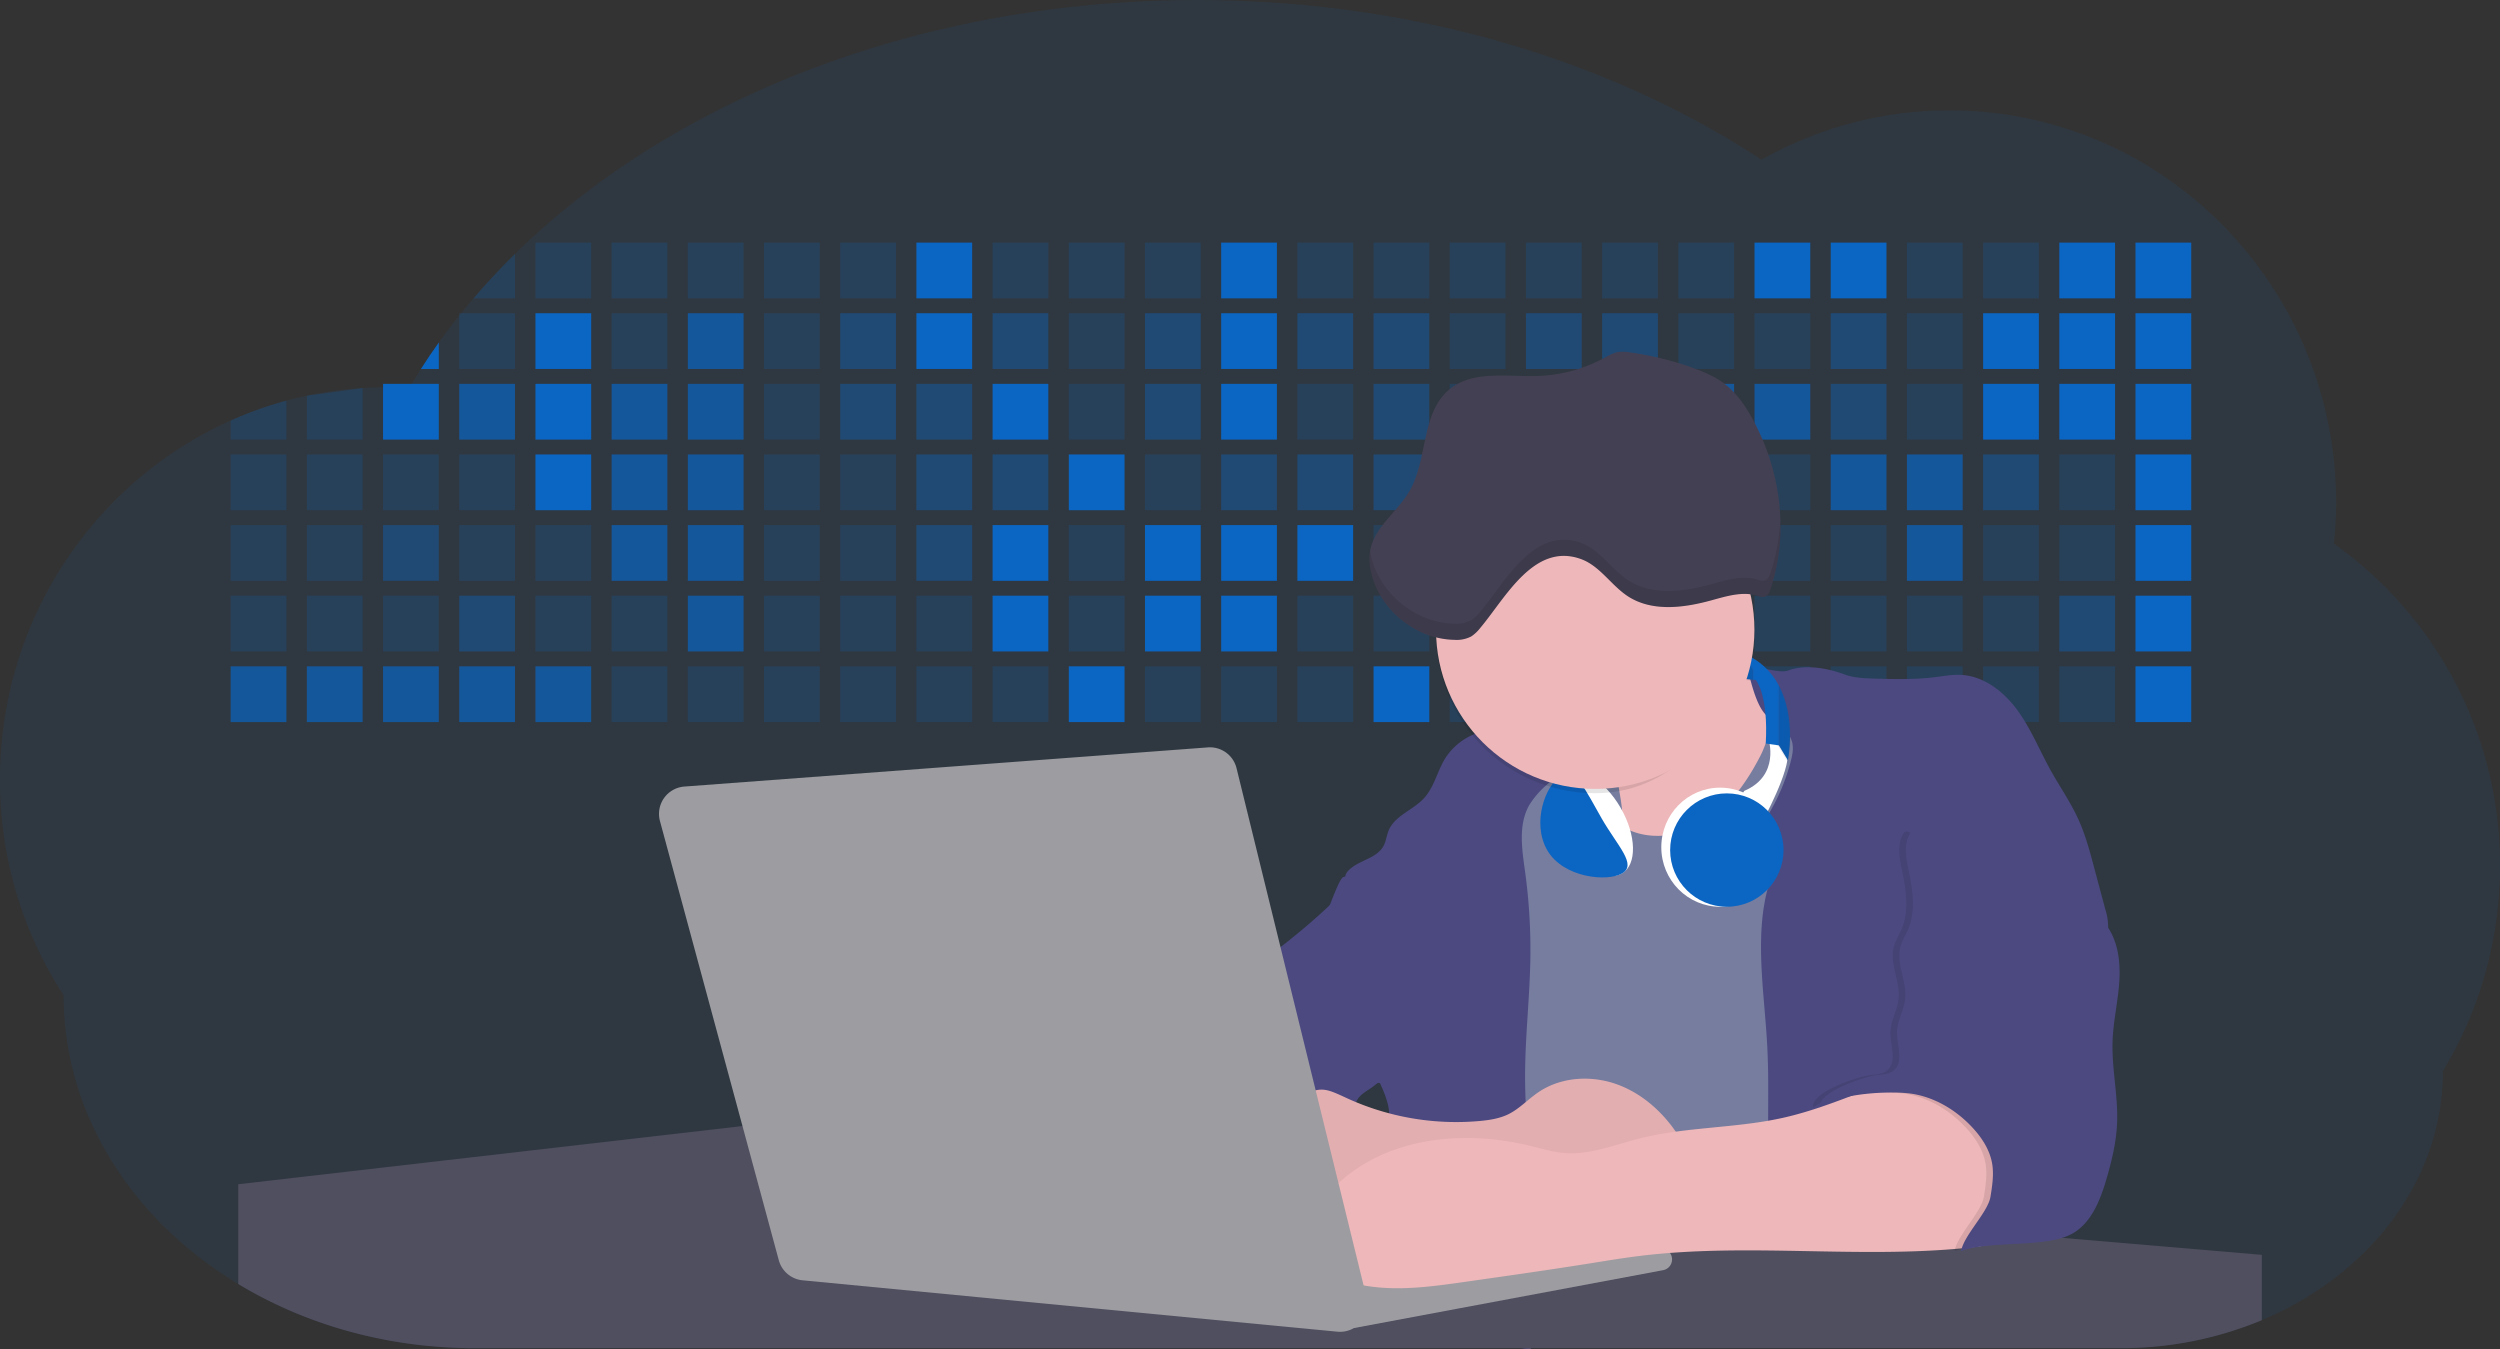 <svg id="aa7bae02-e79e-4d6b-a496-aba15f39787c" data-name="Layer 1" xmlns="http://www.w3.org/2000/svg" width="1144" height="617.32" viewBox="0 0 1144 617.32"><rect x="0" y="0" width="1144" height="617.32" fill="#333333" stroke="none"/><title>developer activity</title><path d="M1172,537.57a181.92,181.92,0,0,1-6.85,49.6,180.06,180.06,0,0,1-19.27,44.28c0,50.1-33.82,93.4-82.91,114a167.3,167.3,0,0,1-64.73,12.8H245.17c-40.25,0-77.55-10.86-108.14-29.36A185.76,185.76,0,0,1,112.2,711c-34-29.22-55.08-69.6-55.08-114.2A180.5,180.5,0,0,1,28,498.08c0-73.36,43.39-136.44,105.55-164.29a174.52,174.52,0,0,1,25.51-9.12q4.63-1.26,9.36-2.26a175.39,175.39,0,0,1,25.51-3.5q4.65-.29,9.35-.33H205c3.46,0,6.89.12,10.3.32l1.12-1.9q2.06-3.44,4.22-6.81,3.9-6.14,8.18-12.1,4.48-6.29,9.35-12.38l.83-1q2.76-3.44,5.64-6.8,9-10.49,19-20.35c72.11-70.68,185.08-116.18,312.08-116.18,98.82,0,189.15,27.55,258.34,73.07A174.18,174.18,0,0,1,920,191.86c97.74,0,177,80.37,177,179.51a184.9,184.9,0,0,1-1,18.78A180,180,0,0,1,1172,537.57Z" transform="translate(-28 -141.34)" fill="#0b65c2" opacity="0.1"/><path d="M263.66,257.52v20.35h-19Q253.59,267.39,263.66,257.52Z" transform="translate(-28 -141.34)" fill="#0b65c2" opacity="0.2"/><rect x="245.02" y="111.02" width="25.51" height="25.51" fill="#0b65c2" opacity="0.2"/><rect x="279.88" y="111.02" width="25.51" height="25.51" fill="#0b65c2" opacity="0.2"/><rect x="314.75" y="111.02" width="25.51" height="25.51" fill="#0b65c2" opacity="0.2"/><rect x="349.61" y="111.02" width="25.51" height="25.51" fill="#0b65c2" opacity="0.2"/><rect x="384.48" y="111.02" width="25.51" height="25.51" fill="#0b65c2" opacity="0.2"/><rect x="419.35" y="111.02" width="25.51" height="25.51" fill="#0b65c2"/><rect x="454.21" y="111.02" width="25.51" height="25.51" fill="#0b65c2" opacity="0.2"/><rect x="489.08" y="111.02" width="25.51" height="25.51" fill="#0b65c2" opacity="0.2"/><rect x="523.94" y="111.02" width="25.51" height="25.51" fill="#0b65c2" opacity="0.2"/><rect x="558.81" y="111.02" width="25.51" height="25.51" fill="#0b65c2"/><rect x="593.68" y="111.02" width="25.51" height="25.51" fill="#0b65c2" opacity="0.2"/><rect x="628.54" y="111.02" width="25.51" height="25.51" fill="#0b65c2" opacity="0.2"/><rect x="663.41" y="111.02" width="25.51" height="25.51" fill="#0b65c2" opacity="0.2"/><rect x="698.28" y="111.02" width="25.51" height="25.51" fill="#0b65c2" opacity="0.2"/><rect x="733.14" y="111.02" width="25.51" height="25.51" fill="#0b65c2" opacity="0.2"/><rect x="768.01" y="111.02" width="25.51" height="25.51" fill="#0b65c2" opacity="0.2"/><rect x="802.87" y="111.02" width="25.51" height="25.51" fill="#0b65c2"/><rect x="837.74" y="111.02" width="25.51" height="25.51" fill="#0b65c2"/><rect x="872.61" y="111.02" width="25.51" height="25.51" fill="#0b65c2" opacity="0.2"/><rect x="907.47" y="111.02" width="25.51" height="25.51" fill="#0b65c2" opacity="0.2"/><rect x="942.34" y="111.02" width="25.51" height="25.51" fill="#0b65c2"/><rect x="977.2" y="111.02" width="25.51" height="25.51" fill="#0b65c2"/><path d="M228.8,298.08v12.1h-8.18Q224.52,304,228.8,298.08Z" transform="translate(-28 -141.34)" fill="#0b65c2"/><rect x="210.15" y="143.33" width="25.51" height="25.51" fill="#0b65c2" opacity="0.2"/><rect x="245.02" y="143.33" width="25.51" height="25.51" fill="#0b65c2"/><rect x="279.88" y="143.33" width="25.51" height="25.51" fill="#0b65c2" opacity="0.2"/><rect x="314.75" y="143.33" width="25.51" height="25.51" fill="#0b65c2" opacity="0.7"/><rect x="349.61" y="143.33" width="25.51" height="25.51" fill="#0b65c2" opacity="0.2"/><rect x="384.48" y="143.33" width="25.51" height="25.51" fill="#0b65c2" opacity="0.4"/><rect x="419.35" y="143.33" width="25.51" height="25.51" fill="#0b65c2"/><rect x="454.21" y="143.33" width="25.51" height="25.51" fill="#0b65c2" opacity="0.4"/><rect x="489.08" y="143.33" width="25.51" height="25.51" fill="#0b65c2" opacity="0.2"/><rect x="523.94" y="143.33" width="25.51" height="25.51" fill="#0b65c2" opacity="0.4"/><rect x="558.81" y="143.33" width="25.51" height="25.51" fill="#0b65c2"/><rect x="593.68" y="143.33" width="25.51" height="25.51" fill="#0b65c2" opacity="0.4"/><rect x="628.54" y="143.33" width="25.51" height="25.51" fill="#0b65c2" opacity="0.4"/><rect x="663.41" y="143.33" width="25.51" height="25.51" fill="#0b65c2" opacity="0.2"/><rect x="698.28" y="143.33" width="25.51" height="25.51" fill="#0b65c2" opacity="0.4"/><rect x="733.14" y="143.33" width="25.51" height="25.51" fill="#0b65c2" opacity="0.4"/><rect x="768.01" y="143.33" width="25.51" height="25.51" fill="#0b65c2" opacity="0.2"/><rect x="802.87" y="143.33" width="25.51" height="25.51" fill="#0b65c2" opacity="0.2"/><rect x="837.74" y="143.33" width="25.51" height="25.51" fill="#0b65c2" opacity="0.4"/><rect x="872.61" y="143.33" width="25.51" height="25.51" fill="#0b65c2" opacity="0.2"/><rect x="907.47" y="143.33" width="25.51" height="25.51" fill="#0b65c2"/><rect x="942.34" y="143.33" width="25.51" height="25.51" fill="#0b65c2"/><rect x="977.2" y="143.33" width="25.51" height="25.51" fill="#0b65c2"/><path d="M159.06,324.67V342.5H133.55v-8.71A174.52,174.52,0,0,1,159.06,324.67Z" transform="translate(-28 -141.34)" fill="#0b65c2" opacity="0.2"/><polygon points="165.93 177.57 165.93 201.16 140.42 201.16 140.42 181.07 165.93 177.57" fill="#0b65c2" opacity="0.2"/><rect x="175.28" y="175.65" width="25.51" height="25.51" fill="#0b65c2"/><rect x="210.15" y="175.65" width="25.51" height="25.51" fill="#0b65c2" opacity="0.7"/><rect x="245.02" y="175.65" width="25.51" height="25.51" fill="#0b65c2"/><rect x="279.88" y="175.65" width="25.51" height="25.51" fill="#0b65c2" opacity="0.7"/><rect x="314.75" y="175.65" width="25.51" height="25.51" fill="#0b65c2" opacity="0.7"/><rect x="349.61" y="175.65" width="25.51" height="25.51" fill="#0b65c2" opacity="0.2"/><rect x="384.48" y="175.65" width="25.51" height="25.51" fill="#0b65c2" opacity="0.4"/><rect x="419.35" y="175.65" width="25.51" height="25.51" fill="#0b65c2" opacity="0.4"/><rect x="454.21" y="175.65" width="25.51" height="25.51" fill="#0b65c2"/><rect x="489.08" y="175.65" width="25.51" height="25.51" fill="#0b65c2" opacity="0.2"/><rect x="523.94" y="175.65" width="25.51" height="25.51" fill="#0b65c2" opacity="0.4"/><rect x="558.81" y="175.65" width="25.51" height="25.51" fill="#0b65c2"/><rect x="593.68" y="175.65" width="25.51" height="25.51" fill="#0b65c2" opacity="0.2"/><rect x="628.54" y="175.65" width="25.51" height="25.51" fill="#0b65c2" opacity="0.4"/><rect x="663.41" y="175.65" width="25.51" height="25.51" fill="#0b65c2" opacity="0.2"/><rect x="698.28" y="175.65" width="25.51" height="25.51" fill="#0b65c2"/><rect x="733.14" y="175.65" width="25.51" height="25.51" fill="#0b65c2" opacity="0.2"/><rect x="768.01" y="175.65" width="25.51" height="25.51" fill="#0b65c2" opacity="0.7"/><rect x="802.87" y="175.65" width="25.51" height="25.51" fill="#0b65c2" opacity="0.7"/><rect x="837.74" y="175.65" width="25.51" height="25.51" fill="#0b65c2" opacity="0.4"/><rect x="872.61" y="175.65" width="25.51" height="25.51" fill="#0b65c2" opacity="0.2"/><rect x="907.47" y="175.65" width="25.51" height="25.51" fill="#0b65c2"/><rect x="942.34" y="175.65" width="25.51" height="25.51" fill="#0b65c2"/><rect x="977.2" y="175.65" width="25.51" height="25.51" fill="#0b65c2"/><rect x="105.55" y="207.96" width="25.51" height="25.51" fill="#0b65c2" opacity="0.2"/><rect x="140.42" y="207.96" width="25.51" height="25.51" fill="#0b65c2" opacity="0.2"/><rect x="175.28" y="207.96" width="25.51" height="25.51" fill="#0b65c2" opacity="0.2"/><rect x="210.15" y="207.96" width="25.51" height="25.51" fill="#0b65c2" opacity="0.2"/><rect x="245.02" y="207.96" width="25.51" height="25.51" fill="#0b65c2"/><rect x="279.88" y="207.96" width="25.51" height="25.51" fill="#0b65c2" opacity="0.7"/><rect x="314.75" y="207.96" width="25.51" height="25.51" fill="#0b65c2" opacity="0.7"/><rect x="349.61" y="207.96" width="25.51" height="25.51" fill="#0b65c2" opacity="0.2"/><rect x="384.48" y="207.96" width="25.51" height="25.51" fill="#0b65c2" opacity="0.2"/><rect x="419.35" y="207.96" width="25.51" height="25.51" fill="#0b65c2" opacity="0.4"/><rect x="454.21" y="207.96" width="25.51" height="25.51" fill="#0b65c2" opacity="0.4"/><rect x="489.08" y="207.96" width="25.51" height="25.51" fill="#0b65c2"/><rect x="523.94" y="207.96" width="25.51" height="25.51" fill="#0b65c2" opacity="0.2"/><rect x="558.81" y="207.96" width="25.51" height="25.51" fill="#0b65c2" opacity="0.4"/><rect x="593.68" y="207.96" width="25.51" height="25.51" fill="#0b65c2" opacity="0.4"/><rect x="628.54" y="207.96" width="25.51" height="25.51" fill="#0b65c2" opacity="0.4"/><rect x="663.41" y="207.96" width="25.51" height="25.51" fill="#0b65c2" opacity="0.4"/><rect x="698.28" y="207.96" width="25.51" height="25.51" fill="#0b65c2" opacity="0.2"/><rect x="733.14" y="207.96" width="25.51" height="25.51" fill="#0b65c2" opacity="0.2"/><rect x="768.01" y="207.96" width="25.51" height="25.51" fill="#0b65c2" opacity="0.2"/><rect x="802.87" y="207.96" width="25.51" height="25.51" fill="#0b65c2" opacity="0.2"/><rect x="837.74" y="207.96" width="25.51" height="25.51" fill="#0b65c2" opacity="0.7"/><rect x="872.61" y="207.96" width="25.51" height="25.51" fill="#0b65c2" opacity="0.7"/><rect x="907.47" y="207.96" width="25.51" height="25.51" fill="#0b65c2" opacity="0.4"/><rect x="942.34" y="207.96" width="25.51" height="25.51" fill="#0b65c2" opacity="0.2"/><rect x="977.2" y="207.96" width="25.51" height="25.51" fill="#0b65c2"/><rect x="105.55" y="240.28" width="25.51" height="25.51" fill="#0b65c2" opacity="0.2"/><rect x="140.42" y="240.28" width="25.51" height="25.51" fill="#0b65c2" opacity="0.2"/><rect x="175.28" y="240.28" width="25.51" height="25.51" fill="#0b65c2" opacity="0.4"/><rect x="210.15" y="240.28" width="25.51" height="25.51" fill="#0b65c2" opacity="0.2"/><rect x="245.02" y="240.28" width="25.51" height="25.51" fill="#0b65c2" opacity="0.2"/><rect x="279.88" y="240.28" width="25.51" height="25.51" fill="#0b65c2" opacity="0.7"/><rect x="314.75" y="240.28" width="25.51" height="25.51" fill="#0b65c2" opacity="0.7"/><rect x="349.61" y="240.28" width="25.51" height="25.51" fill="#0b65c2" opacity="0.2"/><rect x="384.48" y="240.28" width="25.51" height="25.51" fill="#0b65c2" opacity="0.2"/><rect x="419.35" y="240.28" width="25.51" height="25.51" fill="#0b65c2" opacity="0.4"/><rect x="454.21" y="240.28" width="25.51" height="25.51" fill="#0b65c2"/><rect x="489.08" y="240.28" width="25.51" height="25.51" fill="#0b65c2" opacity="0.2"/><rect x="523.94" y="240.28" width="25.51" height="25.51" fill="#0b65c2"/><rect x="558.81" y="240.28" width="25.51" height="25.51" fill="#0b65c2"/><rect x="593.68" y="240.28" width="25.51" height="25.51" fill="#0b65c2"/><rect x="628.54" y="240.28" width="25.51" height="25.51" fill="#0b65c2" opacity="0.2"/><rect x="663.41" y="240.28" width="25.51" height="25.51" fill="#0b65c2"/><rect x="698.28" y="240.28" width="25.51" height="25.51" fill="#0b65c2" opacity="0.2"/><rect x="733.14" y="240.28" width="25.51" height="25.51" fill="#0b65c2" opacity="0.2"/><rect x="768.01" y="240.28" width="25.51" height="25.51" fill="#0b65c2" opacity="0.2"/><rect x="802.87" y="240.28" width="25.51" height="25.51" fill="#0b65c2" opacity="0.2"/><rect x="837.74" y="240.28" width="25.51" height="25.51" fill="#0b65c2" opacity="0.2"/><rect x="872.61" y="240.28" width="25.51" height="25.51" fill="#0b65c2" opacity="0.7"/><rect x="907.47" y="240.28" width="25.51" height="25.51" fill="#0b65c2" opacity="0.2"/><rect x="942.34" y="240.28" width="25.51" height="25.51" fill="#0b65c2" opacity="0.2"/><rect x="977.2" y="240.28" width="25.51" height="25.51" fill="#0b65c2"/><rect x="105.55" y="272.59" width="25.51" height="25.51" fill="#0b65c2" opacity="0.2"/><rect x="140.42" y="272.59" width="25.51" height="25.51" fill="#0b65c2" opacity="0.2"/><rect x="175.28" y="272.59" width="25.51" height="25.51" fill="#0b65c2" opacity="0.2"/><rect x="210.15" y="272.59" width="25.51" height="25.51" fill="#0b65c2" opacity="0.4"/><rect x="245.02" y="272.59" width="25.51" height="25.51" fill="#0b65c2" opacity="0.2"/><rect x="279.88" y="272.59" width="25.51" height="25.51" fill="#0b65c2" opacity="0.2"/><rect x="314.75" y="272.59" width="25.51" height="25.51" fill="#0b65c2" opacity="0.7"/><rect x="349.61" y="272.59" width="25.51" height="25.51" fill="#0b65c2" opacity="0.2"/><rect x="384.48" y="272.59" width="25.51" height="25.51" fill="#0b65c2" opacity="0.2"/><rect x="419.35" y="272.59" width="25.51" height="25.51" fill="#0b65c2" opacity="0.2"/><rect x="454.21" y="272.59" width="25.51" height="25.51" fill="#0b65c2"/><rect x="489.08" y="272.59" width="25.51" height="25.51" fill="#0b65c2" opacity="0.2"/><rect x="523.94" y="272.59" width="25.51" height="25.51" fill="#0b65c2"/><rect x="558.81" y="272.59" width="25.51" height="25.51" fill="#0b65c2"/><rect x="593.68" y="272.59" width="25.51" height="25.51" fill="#0b65c2" opacity="0.2"/><rect x="628.54" y="272.59" width="25.51" height="25.51" fill="#0b65c2" opacity="0.2"/><rect x="663.41" y="272.59" width="25.51" height="25.51" fill="#0b65c2" opacity="0.2"/><rect x="698.28" y="272.59" width="25.51" height="25.51" fill="#0b65c2" opacity="0.2"/><rect x="733.14" y="272.59" width="25.51" height="25.51" fill="#0b65c2" opacity="0.2"/><rect x="768.01" y="272.59" width="25.51" height="25.51" fill="#0b65c2" opacity="0.2"/><rect x="802.87" y="272.59" width="25.51" height="25.51" fill="#0b65c2" opacity="0.2"/><rect x="837.74" y="272.59" width="25.51" height="25.51" fill="#0b65c2" opacity="0.2"/><rect x="872.61" y="272.59" width="25.51" height="25.51" fill="#0b65c2" opacity="0.2"/><rect x="907.47" y="272.59" width="25.51" height="25.51" fill="#0b65c2" opacity="0.2"/><rect x="942.34" y="272.59" width="25.51" height="25.51" fill="#0b65c2" opacity="0.4"/><rect x="977.2" y="272.59" width="25.51" height="25.51" fill="#0b65c2"/><rect x="105.55" y="304.91" width="25.51" height="25.51" fill="#0b65c2" opacity="0.7"/><rect x="140.42" y="304.91" width="25.51" height="25.51" fill="#0b65c2" opacity="0.7"/><rect x="175.28" y="304.91" width="25.51" height="25.51" fill="#0b65c2" opacity="0.7"/><rect x="210.15" y="304.91" width="25.51" height="25.51" fill="#0b65c2" opacity="0.7"/><rect x="245.02" y="304.91" width="25.51" height="25.51" fill="#0b65c2" opacity="0.7"/><rect x="279.88" y="304.91" width="25.51" height="25.51" fill="#0b65c2" opacity="0.2"/><rect x="314.75" y="304.91" width="25.51" height="25.51" fill="#0b65c2" opacity="0.2"/><rect x="349.61" y="304.91" width="25.51" height="25.51" fill="#0b65c2" opacity="0.2"/><rect x="384.48" y="304.91" width="25.51" height="25.51" fill="#0b65c2" opacity="0.2"/><rect x="419.35" y="304.91" width="25.51" height="25.51" fill="#0b65c2" opacity="0.2"/><rect x="454.21" y="304.91" width="25.51" height="25.51" fill="#0b65c2" opacity="0.2"/><rect x="489.08" y="304.91" width="25.51" height="25.51" fill="#0b65c2"/><rect x="523.94" y="304.91" width="25.51" height="25.51" fill="#0b65c2" opacity="0.2"/><rect x="558.81" y="304.91" width="25.51" height="25.51" fill="#0b65c2" opacity="0.2"/><rect x="593.68" y="304.91" width="25.51" height="25.51" fill="#0b65c2" opacity="0.2"/><rect x="628.54" y="304.91" width="25.51" height="25.51" fill="#0b65c2"/><rect x="663.41" y="304.91" width="25.51" height="25.51" fill="#0b65c2" opacity="0.2"/><rect x="698.28" y="304.91" width="25.51" height="25.51" fill="#0b65c2" opacity="0.2"/><rect x="733.14" y="304.91" width="25.51" height="25.51" fill="#0b65c2" opacity="0.2"/><rect x="768.01" y="304.91" width="25.51" height="25.51" fill="#0b65c2" opacity="0.2"/><rect x="802.87" y="304.91" width="25.51" height="25.51" fill="#0b65c2" opacity="0.2"/><rect x="837.74" y="304.91" width="25.51" height="25.51" fill="#0b65c2" opacity="0.2"/><rect x="872.61" y="304.91" width="25.51" height="25.51" fill="#0b65c2" opacity="0.2"/><rect x="907.47" y="304.91" width="25.51" height="25.51" fill="#0b65c2" opacity="0.2"/><rect x="942.34" y="304.91" width="25.51" height="25.51" fill="#0b65c2" opacity="0.2"/><rect x="977.2" y="304.91" width="25.51" height="25.51" fill="#0b65c2"/><circle cx="734.52" cy="363.89" r="34.87" fill="#767d9f"/><path d="M760.71,460.87q5.22,22.78,8.86,45.9c.73,4.58,1.38,9.41-.28,13.74-1.39,3.61-4.22,6.43-6.44,9.59s-3.9,7.21-2.55,10.83,5.29,5.6,9.05,6.62c10.76,2.9,22.23.79,32.94-2.35a53.29,53.29,0,0,0,13.81-5.72c4.54-2.88,8.26-6.88,11.68-11,15.61-18.93,25.83-41.65,35.45-64.23a39.12,39.12,0,0,1-33.11-13.34c-3.94-4.63-6.83-11.08-4.61-16.74-6.51,3.57-14.24,3.81-21.25,6.25a75.49,75.49,0,0,0-12.5,6.15q-7.18,4.15-14.28,8.46C772.07,458.29,767,461.19,760.71,460.87Z" transform="translate(-28 -141.34)" fill="#eeb7b9"/><path d="M833.64,487.05c-6.11,11.89-14.06,23.32-25.41,30.4s-26.63,9-38,2c-5.6-3.42-9.84-8.62-14.73-13s-11-8.13-17.57-7.56c-7.24.63-12.91,6.28-17.76,11.69-7.36,8.22-14.47,16.79-19.68,26.52-10,18.7-12.37,40.56-11.93,61.76s3.51,42.29,3.58,63.49c.1,26.08-4.32,51.95-8.79,77.64,41.1-5.06,82.25,6,123.44,10.19,26.36,2.71,52.92,2.65,79.42,2.58,4.66,0,9.62-.12,13.5-2.7a18.2,18.2,0,0,0,5.59-6.64c3.66-6.75,5.13-14.45,6.15-22.06,2.59-19.22,2.67-38.68,2.74-58.08.18-47,.35-94.17-5.62-140.8-1.47-11.47-3.35-23-7.75-33.73s-11.58-20.6-21.62-26.35c-6.45-3.7-21.4-10.14-29-6.41C841.67,460.15,837.73,479.09,833.64,487.05Z" transform="translate(-28 -141.34)" fill="#767d9f"/><path d="M836.68,619.77c-1.55-29-7.86-59.95,5.57-85.69,3.3-6.32-8.54-14.21-4.88-20.33a92.08,92.08,0,0,0,10.06-23.93c.76-2.89,1.37-5.95.65-8.85-1.33-5.29-6.56-8.44-11-11.66-4.9-3.56-7.42-14.41-9-20.28s12.57,1.2,18.26-.89c7.9-2.89,17.94-1.07,25.82,1.86,4.4,1.62,9.18,1.76,13.87,1.88,9.11.24,18.25.47,27.29-.65,4.06-.51,8.13-1.28,12.21-1.05,10.41.59,19.46,7.71,25.62,16.13s10.08,18.23,15.13,27.35c4.21,7.6,9.23,14.78,12.82,22.69,3.18,7,5.19,14.52,7.18,22l5.13,19.19a25.58,25.58,0,0,1,1.26,8.51c-.26,3.07-1.62,5.93-3,8.66A164.12,164.12,0,0,1,971,603.2c-10.79,13.23-23.89,25.16-30.3,41-2.5,6.17-3.89,12.73-5.16,19.27a707.94,707.94,0,0,0-10.9,79.15,174.2,174.2,0,0,0-36.52-12.21,177.61,177.61,0,0,0-19-3c-5.59-.58-12.8.52-18.12-1-8.9-2.53-9.88-17.58-11.23-25.46-2.16-12.55-2.59-25.32-2.67-38C837,648.53,837.45,634.14,836.68,619.77Z" transform="translate(-28 -141.34)" fill="#4c4981"/><path d="M641.23,565.54c4.21,24,8.85,48.07,18,70.62-.23.22-.46.42-.69.62-.81.69-1.65,1.34-2.53,2-2.05,1.44-4.3,2.66-6,4.54a8,8,0,0,0-1.5,2.45,5.48,5.48,0,0,0,0,4.47c-4.77,2.11-10.31,1.46-15.66,1.26-4.61-.17-9.08,0-12.78,2.53-5.14,3.54-6.69,10.34-7.52,16.52q-.46,3.38-.79,6.77-.32,3.15-.52,6.32a188.61,188.61,0,0,0-.19,21q.08,1.92.21,3.84c-16.34-.39-31.23-8.91-45.32-17.19-3.22-1.89-6.54-3.88-8.63-7A15.8,15.8,0,0,1,555,674c0-.51.09-1,.16-1.52a41.58,41.58,0,0,1,2.29-8.68,107.2,107.2,0,0,1,19.19-32.65c3.58-4.18,7.61-8.27,9.28-13.52.73-2.29,1-4.72,1.74-7,3.32-9.88,15.3-14.55,19.4-24.14,1-2.29,1.46-4.8,2.7-7a17.63,17.63,0,0,1,4.25-4.75c.73-.61,1.49-1.2,2.24-1.79q10.54-8.26,20.31-17.45,1.82-1.71,3.6-3.46A59.48,59.48,0,0,0,641.23,565.54Z" transform="translate(-28 -141.34)" fill="#4c4981"/><path d="M742,494.56c-1.44,1.52-3,2.95-4.53,4.37l-.41.37-1.62,1.5a39,39,0,0,0-7.55,8.79l-.17.28c-5.1,9.13-3.21,20.37-1.79,30.74a261.55,261.55,0,0,1,2.37,39c-.26,18-2.38,35.88-2.42,53.86,0,4.08.09,8.15.27,12.23.29,6.63.79,13.25,1.39,19.87.65,7.26,1.43,14.51,2.16,21.76.58,5.61,1.13,11.21,1.59,16.81.23,2.9.45,5.79.63,8.69.21,3.4.38,6.81.48,10.21h0c.07,2.16.11,4.31.11,6.47,0,1.23,0,2.45,0,3.67q0,3.51-.19,7-.2,4.49-.61,9c-.31,3.27-.86,6.84-3.16,9.14-.14.14-.29.27-.44.4l-3.24-.4a332.72,332.72,0,0,0-67.3-1.2c.49-3.38.94-6.75,1.38-10.14.2-1.6.4-3.21.59-4.82q.33-2.76.63-5.52c.23-2,.44-4,.64-6q.78-7.73,1.37-15.47.87-11.29,1.32-22.62.22-5.41.34-10.83.17-6.72.16-13.45,0-6.54-.11-13.1c0-1.44-.06-2.88-.18-4.31a27.35,27.35,0,0,0-.53-3.83,49.87,49.87,0,0,0-3-8.48c-.22-.52-.43-1-.64-1.55-.12-.27-.23-.55-.34-.82,5.76-5.13,9.86-12,13.8-18.76,6.39-10.89,12.93-22.26,14-34.84s-5.18-26.71-17.2-30.55c-3.27-1-6.73-1.28-10.1-1.87-3.18-.56-9.81-1.83-13.49-4.11q-3,3.08-6,6.05a22.15,22.15,0,0,1,2.17-8.71l1.42.07a2.71,2.71,0,0,1-.16-1c0-1.07.74-2.28,2.32-3.62,4.71-4,12.12-4.89,15.09-10.3,1.24-2.25,1.45-4.93,2.45-7.29,2.87-6.73,11.11-9.21,16.07-14.59s6.2-13,10.21-19a28.62,28.62,0,0,1,12-10c.4-.19.81-.38,1.22-.55,8.3-3.55,18.16-4.36,26.76-4.34,3.34,0,12,.1,16.24,1.79a5.32,5.32,0,0,1,1.85,1.13C752.37,480.61,745.34,491,742,494.56Z" transform="translate(-28 -141.34)" fill="#4c4981"/><path d="M642.72,542.69a60.88,60.88,0,0,1,46.74,4.87c7.2,4,13.66,9.58,17.62,16.78,5.95,10.8,5.69,23.82,5.27,36.15-.21,6.17-.48,12.56-3.2,18.1C706,625,700.06,629.4,694,633a42.24,42.24,0,0,1-12.32,5.33c-6.72,1.46-13.7.22-20.47-1-7.36-1.36-15.26-3-20.37-8.48-3-3.18-4.64-7.31-6.26-11.35q-3.49-8.75-7-17.48c-4.05-10.11-5.42-18.52-.07-28.37,2.43-4.49,5.4-8.69,7.8-13.21C636.51,556.14,640.81,543.28,642.72,542.69Z" transform="translate(-28 -141.34)" fill="#4c4981"/><path d="M1063,715.56v29.9a167.3,167.3,0,0,1-64.73,12.8H728.58c-.14.14-.29.27-.44.4l-3.24-.4H245.17c-40.25,0-77.55-10.86-108.14-29.36V683.25l230.72-26.63.18,0L502.29,668l34.77,3,18.06,1.53,37.38,3.17,19.23,1.63,28,2.38,3.94.33,20.18,1.71L691.23,684l38.5,3.26,64.18,5.45,45.15,3.83,74.14,6.29,14.1,1.19,1.52.13,1.32.11,18.62,1.58,20.44,1.74,2.37.2Z" transform="translate(-28 -141.34)" fill="#504f60"/><polygon points="764 573.12 474.86 523.77 463.65 580.46 596.19 596.33 637 601.44 749.26 579.33 764 573.12" fill="#9c9ca1"/><path d="M642.33,739.94l144.86-27.23a5,5,0,0,1,5.94,4.93h0a5,5,0,0,1-4.09,4.93L647.57,749.06Z" transform="translate(-28 -141.34)" fill="#9c9ca1"/><path d="M705.17,654.31c4.51-.42,9.08-1.13,13.14-3.13,5-2.49,8.89-6.78,13.52-9.94,10.18-7,23.8-7.94,35.47-3.92s21.41,12.63,28.23,22.91c4.53,6.85,7.93,15.59,4.73,23.15a30.51,30.51,0,0,1-4.12,6.44l-8.34,10.9a29,29,0,0,1-5.66,6.09c-3.12,2.27-7,3.2-10.82,3.76-10.15,1.48-20.48.64-30.71,1.32-17.57,1.17-34.73,6.83-52.34,6.64-10.12-.11-20.11-2.15-30-4.19l-43.77-9c-7.62-1.56-16.23-3.84-19.82-10.75-1.61-3.11-1.91-6.71-2.1-10.21-.52-9.64,0-20.36,6.68-27.31,6.28-6.52,16.21-8.58,23.71-13.4,9.18-5.91,12.21-4,21.89.44A120,120,0,0,0,705.17,654.31Z" transform="translate(-28 -141.34)" fill="#eeb7b9"/><path d="M705.17,654.31c4.51-.42,9.08-1.13,13.14-3.13,5-2.49,8.89-6.78,13.52-9.94,10.18-7,23.8-7.94,35.47-3.92s21.41,12.63,28.23,22.91c4.53,6.85,7.93,15.59,4.73,23.15a30.51,30.51,0,0,1-4.12,6.44l-8.34,10.9a29,29,0,0,1-5.66,6.09c-3.12,2.27-7,3.2-10.82,3.76-10.15,1.48-20.48.64-30.71,1.32-17.57,1.17-34.73,6.83-52.34,6.64-10.12-.11-20.11-2.15-30-4.19l-43.77-9c-7.62-1.56-16.23-3.84-19.82-10.75-1.61-3.11-1.91-6.71-2.1-10.21-.52-9.64,0-20.36,6.68-27.31,6.28-6.52,16.21-8.58,23.71-13.4,9.18-5.91,12.21-4,21.89.44A120,120,0,0,0,705.17,654.31Z" transform="translate(-28 -141.34)" opacity="0.05"/><path d="M880.94,640.6c-12.28,4.75-24.63,9.52-37.49,12.35-21.56,4.75-44.12,4-65.51,9.43-11.3,2.88-22.53,7.52-34.14,6.58-5.19-.42-10.2-2-15.25-3.2-28.37-7-60.62-4.73-83.66,13.27-7.88,6.15-14.33,13.82-20.18,22a14.7,14.7,0,0,0,5.91,21.88A86.62,86.62,0,0,0,659,730.48c13.13,1.16,26.32-.7,39.38-2.56,19.38-2.75,38.77-5.51,58.1-8.6,6.94-1.11,13.88-2.26,20.86-3.14,50.23-6.35,101.37,1.37,151.73-3.93,5.09-.54,10.27-1.24,14.9-3.41,11.72-5.5,17.52-20,15.1-32.74s-11.76-23.33-23-29.83c-9.42-5.47-19.58-7.68-30.07-10C896.26,634,890.32,637,880.94,640.6Z" transform="translate(-28 -141.34)" fill="#eeb7b9"/><path d="M988.67,564.44c5.54,7.26,6.72,17,6.12,26.09s-2.76,18.08-3.08,27.21c-.44,12.52,2.58,25,2.07,37.48-.36,8.73-2.43,17.29-4.88,25.67-2.89,9.89-7.07,20.52-16.2,25.27-12.12,6.31-37.54,2.76-50.29,7.7,1.16-7.23,12.28-17.7,13.44-24.93.8-5,1.61-10.14.75-15.15-1.1-6.39-4.85-12.06-9.3-16.78-7.08-7.51-16.32-13.16-26.47-15s-35-.33-43.12,6.08c-1-6.62,17.6-13,24.14-14.43,3.26-.73,7-.32,9.61-2.39,5-3.92,1.37-11.73,1.61-18,.19-5,3.11-9.58,3.7-14.58,1-8-4.22-16.15-2.17-24,.76-2.9,2.45-5.45,3.62-8.21,3.56-8.45,2-18.09.1-27.07-1.18-5.64-2.33-12,.81-16.81,2.91-4.49,11.17,11.5,16.46,10.76,17.47-2.45,33.28-15.4,47.39-4.8,7.19,5.4,8.13,11,11,18.71C976.77,554.6,984,558.36,988.67,564.44Z" transform="translate(-28 -141.34)" opacity="0.1"/><path d="M991.67,564.44c5.54,7.26,6.72,17,6.12,26.09s-2.76,18.08-3.08,27.21c-.44,12.52,2.58,25,2.07,37.48-.36,8.73-2.43,17.29-4.88,25.67-2.89,9.89-7.07,20.52-16.2,25.27-12.12,6.31-37.54,2.76-50.29,7.7,1.16-7.23,12.28-17.7,13.44-24.93.8-5,1.61-10.14.75-15.15-1.1-6.39-4.85-12.06-9.3-16.78-7.08-7.51-16.32-13.16-26.47-15s-35-.33-43.12,6.08c-1-6.62,17.6-13,24.14-14.43,3.26-.73,7-.32,9.61-2.39,5-3.92,1.37-11.73,1.61-18,.19-5,3.11-9.58,3.7-14.58,1-8-4.22-16.15-2.17-24,.76-2.9,2.45-5.45,3.62-8.21,3.56-8.45,2-18.09.1-27.07-1.18-5.64-2.33-12,.81-16.81,2.91-4.49,8.6-6.19,13.89-6.94a68.42,68.42,0,0,1,50,12.9c7.19,5.4,8.13,11,11,18.71C979.77,554.6,987,558.36,991.67,564.44Z" transform="translate(-28 -141.34)" fill="#4c4981"/><path d="M330,517.06,384.37,718a12.55,12.55,0,0,0,10.91,9.21L640,750.72a12.54,12.54,0,0,0,13.38-15.48L593.84,492.86a12.54,12.54,0,0,0-13.12-9.51L341.13,501.27A12.54,12.54,0,0,0,330,517.06Z" transform="translate(-28 -141.34)" fill="#9c9ca1"/><ellipse cx="787.11" cy="387.68" rx="26.9" ry="27.25" fill="#fff"/><path d="M837.2,479.31s5.67,16.86-11.06,23.95L824,507l10.48,10.34S847.4,493.77,846,485.4C846,485.4,844,476.9,837.2,479.31Z" transform="translate(-28 -141.34)" fill="#fff"/><circle cx="790.2" cy="388.99" r="25.94" fill="#0b65c2"/><path d="M846.13,489.23l-4.12-6.8-6-.85c1.28-22.39-4.53-29.06-4.53-29.06l-1.35-.13-5.88-.57-11.06-11.48v-3.26c15.54,1.85,24.13,9.23,28.77,17.88C850.16,470.14,846.13,489.23,846.13,489.23Z" transform="translate(-28 -141.34)" fill="#0b65c2"/><path d="M830.18,448.27v4.12l-5.88-.57-11.06-11.48S830.35,444.17,830.18,448.27Z" transform="translate(-28 -141.34)" stroke="#4c4981" stroke-miterlimit="10" opacity="0.1"/><path d="M846.13,489.23l-4.12-6.8V455C850.16,470.14,846.13,489.23,846.13,489.23Z" transform="translate(-28 -141.34)" stroke="#4c4981" stroke-miterlimit="10" opacity="0.1"/><ellipse cx="757.11" cy="518.2" rx="14.43" ry="26.32" transform="translate(-185.67 306.64) rotate(-30)" fill="#fff"/><path d="M761,516c7.27,12.59,16.19,21,9.29,25s-27,2-34.27-10.6-.67-30,6.23-34S753.72,503.38,761,516Z" transform="translate(-28 -141.34)" fill="#0b65c2"/><path d="M825.73,425.3c0,40.23-27.53,79-67.76,79a72.85,72.85,0,0,1,0-145.7C798.2,358.64,825.73,385.06,825.73,425.3Z" transform="translate(-28 -141.34)" opacity="0.1"/><circle cx="729.97" cy="288.15" r="72.85" fill="#eeb7b9"/><path d="M751.57,397.21c8.67,3.19,13.8,12.15,21.58,17.14,11,7,25.32,5.19,37.88,1.73,7-1.91,14.32-4.24,21.21-2.12a6,6,0,0,0,3.23.46c1.5-.43,2.24-2.09,2.73-3.57,8.52-25.4,4.69-54.17-8.17-77.67-3.32-6.06-7.3-11.92-12.78-16.13-4.32-3.31-9.4-5.48-14.52-7.33a145,145,0,0,0-28.88-7.13,17.94,17.94,0,0,0-5.27-.17c-2.41.39-4.57,1.69-6.72,2.85A68.78,68.78,0,0,1,732,313.38c-14,.53-30-2.77-40.79,6.21-13,10.77-9.76,31.78-18.19,46.4-5.58,9.67-16.34,16.69-18.11,27.7a25.57,25.57,0,0,0,.63,10.07c4.12,16.94,20.52,30.06,38,30.37a14.42,14.42,0,0,0,7.76-1.59,17.55,17.55,0,0,0,4.09-3.89C716.84,415.09,729.94,389.25,751.57,397.21Z" transform="translate(-28 -141.34)" fill="#444053"/><path d="M838.2,403.48c-.49,1.48-1.23,3.14-2.73,3.57a6,6,0,0,1-3.23-.46c-6.89-2.12-14.25.21-21.2,2.12-12.57,3.46-26.92,5.31-37.88-1.73-7.79-5-12.91-14-21.59-17.14-21.63-8-34.73,17.88-46.21,31.44a17.55,17.55,0,0,1-4.09,3.89,14.42,14.42,0,0,1-7.76,1.59c-17.42-.31-33.83-13.43-38-30.37-.23-1-.43-2-.58-3,0,.09,0,.17-.05.26a25.57,25.57,0,0,0,.63,10.07c4.12,16.94,20.53,30.06,38,30.37a14.42,14.42,0,0,0,7.76-1.59,17.55,17.55,0,0,0,4.09-3.89c11.48-13.56,24.58-39.4,46.21-31.44,8.68,3.19,13.8,12.15,21.59,17.14,11,7,25.31,5.19,37.88,1.73,7-1.91,14.31-4.24,21.2-2.12a6,6,0,0,0,3.23.46c1.5-.43,2.24-2.09,2.73-3.57a90.29,90.29,0,0,0,4.48-32.26A88.8,88.8,0,0,1,838.2,403.48Z" transform="translate(-28 -141.34)" opacity="0.1"/></svg>